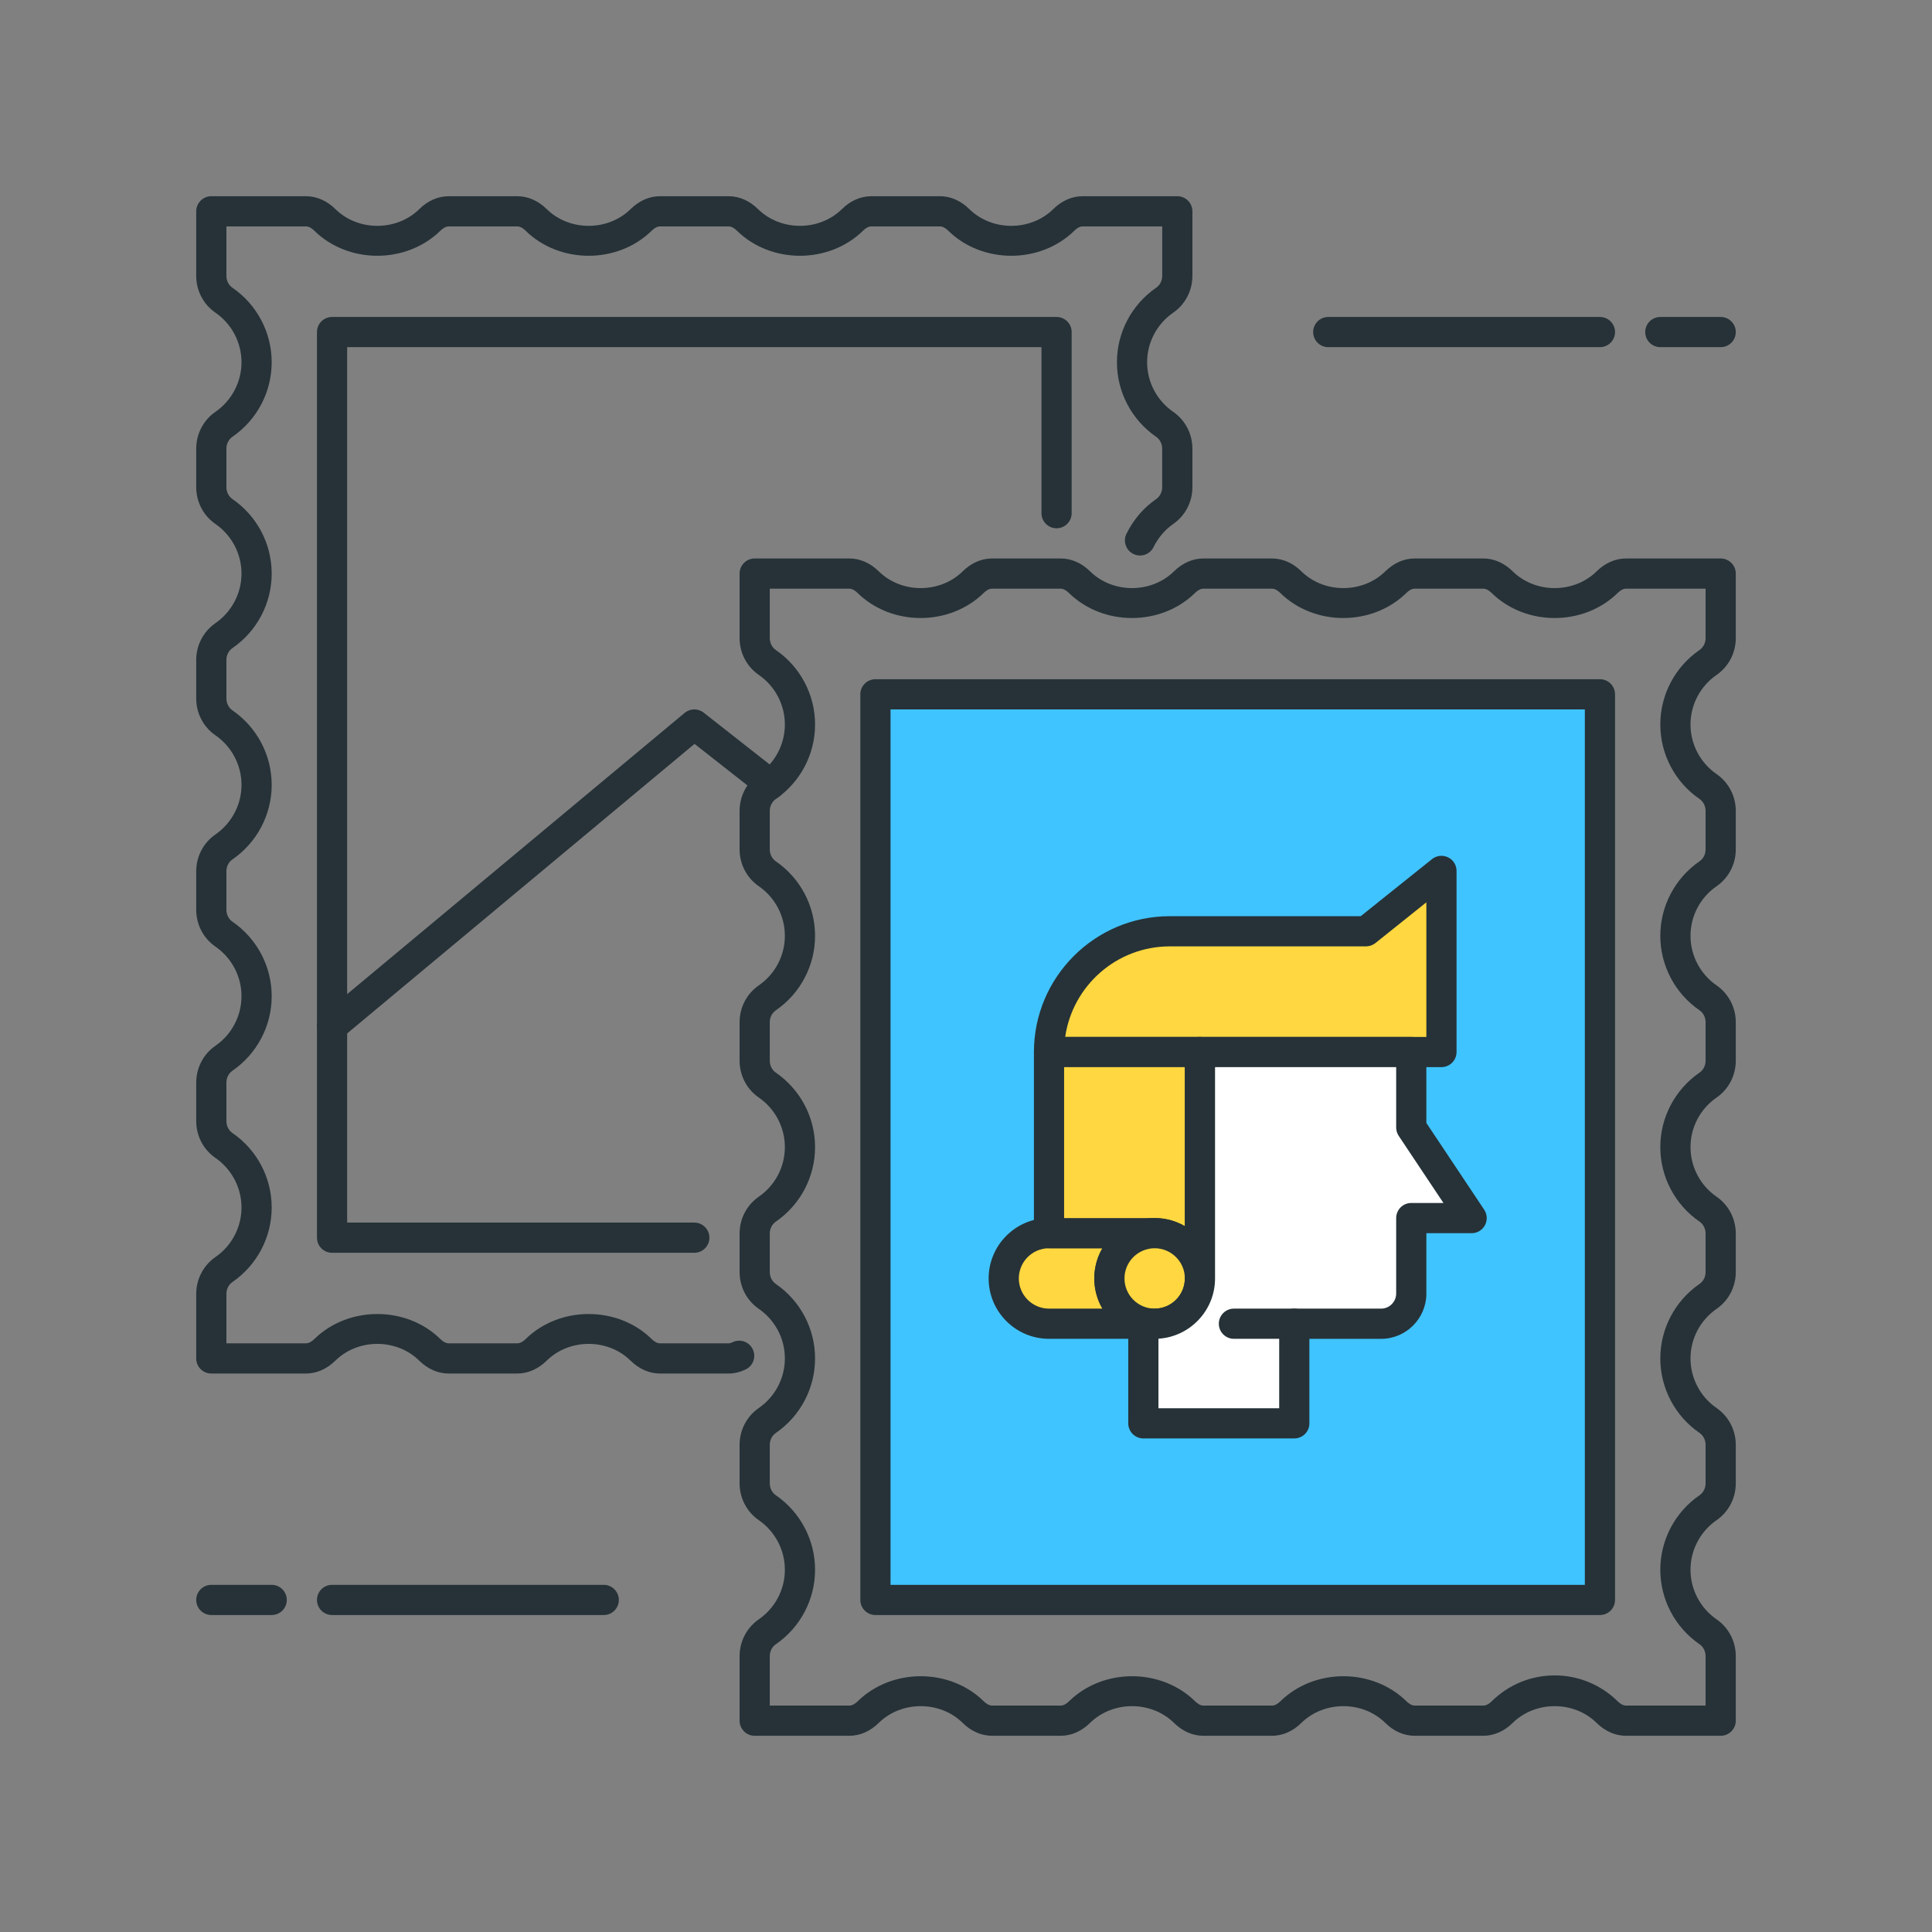 <?xml version="1.0" encoding="utf-8"?>
<!-- Generator: Adobe Illustrator 22.0.0, SVG Export Plug-In . SVG Version: 6.00 Build 0)  -->
<svg version="1.1" id="Layer_1" xmlns="http://www.w3.org/2000/svg" xmlns:xlink="http://www.w3.org/1999/xlink" x="0px" y="0px"
	 viewBox="0 0 64 64" style="enable-background:new 0 0 64 64;" xml:space="preserve">
<rect x="0" y="0" width="64" height="64" fill="#808080" stroke="none"/>
<style type="text/css">
	.st0{fill:#263238;}
	.st1{fill:#FFD740;}
	.st2{fill:#40C4FF;}
	.st3{fill:#FF5252;}
	.st4{fill:#4FC3F7;}
	.st5{fill:#FFFFFF;}
	.st6{fill:#4DB6AC;}
	.st7{fill:#FFCA28;}
	.st8{fill:#37474F;}
</style>
<g>
	<g>
		<g>
			<path class="st0" d="M57,57.5h-3.134c-0.355,0-0.694-0.148-0.978-0.428c-0.751-0.738-2.024-0.738-2.777,0
				c-0.283,0.279-0.622,0.428-0.977,0.428h-2.268c-0.355,0-0.694-0.148-0.978-0.428c-0.751-0.738-2.024-0.738-2.777,0
				c-0.283,0.279-0.622,0.428-0.977,0.428h-2.268c-0.355,0-0.694-0.148-0.978-0.428c-0.751-0.738-2.024-0.738-2.777,0
				c-0.283,0.279-0.622,0.428-0.977,0.428h-2.268c-0.355,0-0.694-0.148-0.978-0.428c-0.751-0.738-2.024-0.738-2.777,0
				c-0.283,0.279-0.622,0.428-0.977,0.428H25c-0.276,0-0.5-0.224-0.5-0.5v-2.138c0-0.488,0.236-0.942,0.632-1.217
				C25.676,53.271,26,52.656,26,52s-0.324-1.271-0.867-1.645c-0.397-0.275-0.633-0.729-0.633-1.218v-1.275
				c0-0.488,0.236-0.942,0.632-1.217C25.676,46.271,26,45.656,26,45s-0.324-1.271-0.867-1.645c-0.397-0.275-0.633-0.729-0.633-1.218
				v-1.275c0-0.488,0.236-0.942,0.632-1.217C25.676,39.271,26,38.656,26,38s-0.324-1.271-0.867-1.645
				c-0.397-0.275-0.633-0.729-0.633-1.218v-1.275c0-0.488,0.236-0.942,0.632-1.217C25.676,32.271,26,31.656,26,31
				s-0.324-1.271-0.867-1.645c-0.397-0.275-0.633-0.729-0.633-1.218v-1.275c0-0.488,0.236-0.942,0.632-1.217
				C25.676,25.271,26,24.656,26,24s-0.324-1.271-0.867-1.645c-0.397-0.275-0.633-0.729-0.633-1.218V19c0-0.276,0.224-0.5,0.5-0.5
				h3.134c0.355,0,0.694,0.148,0.978,0.428c0.751,0.738,2.024,0.738,2.777,0c0.283-0.279,0.622-0.428,0.977-0.428h2.268
				c0.355,0,0.694,0.148,0.978,0.428c0.751,0.738,2.024,0.738,2.777,0c0.283-0.279,0.622-0.428,0.977-0.428h2.268
				c0.355,0,0.694,0.148,0.978,0.428c0.751,0.738,2.024,0.738,2.777,0c0.283-0.279,0.622-0.428,0.977-0.428h2.268
				c0.355,0,0.694,0.148,0.978,0.428c0.751,0.738,2.024,0.738,2.777,0c0.283-0.279,0.622-0.428,0.977-0.428H57
				c0.276,0,0.5,0.224,0.5,0.5v2.138c0,0.488-0.236,0.942-0.632,1.217C56.324,22.729,56,23.344,56,24s0.324,1.271,0.867,1.645
				c0.397,0.275,0.633,0.729,0.633,1.218v1.275c0,0.488-0.236,0.942-0.632,1.217C56.324,29.729,56,30.344,56,31
				s0.324,1.271,0.867,1.645c0.397,0.275,0.633,0.729,0.633,1.218v1.275c0,0.488-0.236,0.942-0.632,1.217
				C56.324,36.729,56,37.344,56,38s0.324,1.271,0.867,1.645c0.397,0.275,0.633,0.729,0.633,1.218v1.275
				c0,0.488-0.236,0.942-0.632,1.217C56.324,43.729,56,44.344,56,45s0.324,1.271,0.867,1.645c0.397,0.275,0.633,0.729,0.633,1.218
				v1.275c0,0.488-0.236,0.942-0.632,1.217C56.324,50.729,56,51.344,56,52s0.324,1.271,0.867,1.645
				c0.397,0.275,0.633,0.729,0.633,1.218V57C57.5,57.276,57.276,57.5,57,57.5z M51.5,55.5c0.783,0,1.525,0.305,2.089,0.859
				c0.066,0.064,0.167,0.141,0.277,0.141H56.5v-1.638c0-0.16-0.075-0.308-0.201-0.395C55.486,53.908,55,52.985,55,52
				s0.486-1.908,1.3-2.469c0.125-0.086,0.2-0.233,0.2-0.394v-1.275c0-0.16-0.075-0.308-0.201-0.395C55.486,46.908,55,45.985,55,45
				s0.486-1.908,1.3-2.469c0.125-0.086,0.2-0.233,0.2-0.394v-1.275c0-0.16-0.075-0.308-0.201-0.395C55.486,39.908,55,38.985,55,38
				s0.486-1.908,1.3-2.469c0.125-0.086,0.2-0.233,0.2-0.394v-1.275c0-0.16-0.075-0.308-0.201-0.395C55.486,32.908,55,31.985,55,31
				s0.486-1.908,1.3-2.469c0.125-0.086,0.2-0.233,0.2-0.394v-1.275c0-0.16-0.075-0.308-0.201-0.395C55.486,25.908,55,24.985,55,24
				s0.486-1.908,1.3-2.469c0.125-0.086,0.2-0.233,0.2-0.394V19.5h-2.634c-0.11,0-0.211,0.076-0.276,0.141
				c-1.131,1.109-3.051,1.109-4.18,0c-0.066-0.064-0.167-0.141-0.277-0.141h-2.268c-0.11,0-0.211,0.076-0.276,0.141
				c-1.131,1.109-3.051,1.109-4.18,0c-0.066-0.064-0.167-0.141-0.277-0.141h-2.268c-0.11,0-0.211,0.076-0.276,0.141
				c-1.131,1.109-3.051,1.109-4.18,0c-0.066-0.064-0.167-0.141-0.277-0.141h-2.268c-0.11,0-0.211,0.076-0.276,0.141
				c-1.131,1.109-3.051,1.109-4.18,0c-0.066-0.064-0.167-0.141-0.277-0.141H25.5v1.638c0,0.16,0.075,0.308,0.201,0.395
				C26.514,22.092,27,23.015,27,24s-0.486,1.908-1.3,2.469c-0.125,0.086-0.2,0.233-0.2,0.394v1.275c0,0.16,0.075,0.308,0.201,0.395
				C26.514,29.092,27,30.015,27,31s-0.486,1.908-1.3,2.469c-0.125,0.086-0.2,0.233-0.2,0.394v1.275c0,0.16,0.075,0.308,0.201,0.395
				C26.514,36.092,27,37.015,27,38s-0.486,1.908-1.3,2.469c-0.125,0.086-0.2,0.233-0.2,0.394v1.275c0,0.16,0.075,0.308,0.201,0.395
				C26.514,43.092,27,44.015,27,45s-0.486,1.908-1.3,2.469c-0.125,0.086-0.2,0.233-0.2,0.394v1.275c0,0.16,0.075,0.308,0.201,0.395
				C26.514,50.092,27,51.015,27,52s-0.486,1.908-1.3,2.469c-0.125,0.086-0.2,0.233-0.2,0.394V56.5h2.634
				c0.11,0,0.211-0.076,0.276-0.141c1.131-1.109,3.051-1.109,4.18,0c0.066,0.064,0.167,0.141,0.277,0.141h2.268
				c0.11,0,0.211-0.076,0.276-0.141c1.131-1.109,3.051-1.109,4.18,0c0.066,0.064,0.167,0.141,0.277,0.141h2.268
				c0.11,0,0.211-0.076,0.276-0.141c1.131-1.109,3.051-1.109,4.18,0c0.066,0.064,0.167,0.141,0.277,0.141h2.268
				c0.11,0,0.211-0.076,0.276-0.141C49.975,55.805,50.717,55.5,51.5,55.5z"/>
		</g>
	</g>
	<g>
		<g>
			<path class="st0" d="M24.134,45.5h-2.268c-0.354,0-0.692-0.147-0.977-0.426c-0.753-0.742-2.026-0.741-2.778-0.001
				c-0.285,0.279-0.623,0.427-0.978,0.427h-2.268c-0.354,0-0.692-0.147-0.977-0.426c-0.753-0.742-2.026-0.741-2.778-0.001
				c-0.285,0.279-0.623,0.427-0.978,0.427H7c-0.276,0-0.5-0.224-0.5-0.5v-2.138c0-0.488,0.236-0.942,0.632-1.217
				C7.676,41.271,8,40.656,8,40s-0.324-1.271-0.867-1.645C6.736,38.08,6.5,37.626,6.5,37.138v-1.275
				c0-0.488,0.236-0.942,0.632-1.217C7.676,34.271,8,33.656,8,33s-0.324-1.271-0.867-1.645C6.736,31.08,6.5,30.626,6.5,30.138
				v-1.275c0-0.488,0.236-0.942,0.632-1.217C7.676,27.271,8,26.656,8,26s-0.324-1.271-0.867-1.645
				C6.737,24.082,6.5,23.627,6.5,23.138v-1.275c0-0.488,0.236-0.942,0.632-1.217C7.676,20.271,8,19.656,8,19
				s-0.324-1.271-0.867-1.645C6.736,17.08,6.5,16.626,6.5,16.138v-1.275c0-0.488,0.236-0.942,0.632-1.217
				C7.676,13.271,8,12.656,8,12s-0.324-1.271-0.867-1.645C6.736,10.08,6.5,9.626,6.5,9.138V7c0-0.276,0.224-0.5,0.5-0.5h3.134
				c0.355,0,0.694,0.148,0.978,0.428c0.751,0.738,2.024,0.738,2.777,0C14.172,6.648,14.511,6.5,14.866,6.5h2.268
				c0.355,0,0.694,0.148,0.978,0.428c0.751,0.738,2.024,0.738,2.777,0C21.172,6.648,21.511,6.5,21.866,6.5h2.268
				c0.355,0,0.694,0.148,0.978,0.428c0.751,0.738,2.024,0.738,2.777,0C28.172,6.648,28.511,6.5,28.866,6.5h2.268
				c0.355,0,0.694,0.148,0.978,0.428c0.751,0.738,2.024,0.738,2.777,0C35.172,6.648,35.511,6.5,35.866,6.5H39
				c0.276,0,0.5,0.224,0.5,0.5v2.138c0,0.488-0.236,0.942-0.632,1.217C38.324,10.729,38,11.344,38,12s0.324,1.271,0.867,1.645
				c0.397,0.275,0.633,0.729,0.633,1.218v1.275c0,0.488-0.236,0.942-0.632,1.217c-0.273,0.188-0.499,0.453-0.655,0.768
				c-0.123,0.248-0.421,0.349-0.67,0.227c-0.248-0.123-0.349-0.423-0.227-0.67c0.231-0.467,0.571-0.864,0.983-1.147
				c0.125-0.086,0.2-0.233,0.2-0.394v-1.275c0-0.16-0.075-0.308-0.201-0.395C37.486,13.908,37,12.985,37,12s0.486-1.908,1.3-2.469
				c0.125-0.086,0.2-0.233,0.2-0.394V7.5h-2.634c-0.11,0-0.211,0.076-0.276,0.141c-1.131,1.109-3.051,1.109-4.18,0
				C31.345,7.576,31.244,7.5,31.134,7.5h-2.268c-0.11,0-0.211,0.076-0.276,0.141c-1.131,1.109-3.051,1.109-4.18,0
				C24.345,7.576,24.244,7.5,24.134,7.5h-2.268c-0.11,0-0.211,0.076-0.276,0.141c-1.131,1.109-3.051,1.109-4.18,0
				C17.345,7.576,17.244,7.5,17.134,7.5h-2.268c-0.11,0-0.211,0.076-0.276,0.141c-1.131,1.109-3.051,1.109-4.18,0
				C10.345,7.576,10.244,7.5,10.134,7.5H7.5v1.638c0,0.16,0.075,0.308,0.201,0.395C8.514,10.092,9,11.015,9,12
				s-0.486,1.908-1.3,2.469c-0.125,0.086-0.2,0.233-0.2,0.394v1.275c0,0.16,0.075,0.308,0.201,0.395C8.514,17.092,9,18.015,9,19
				s-0.486,1.908-1.3,2.469c-0.125,0.086-0.2,0.233-0.2,0.394v1.275c0,0.16,0.075,0.308,0.2,0.394C8.514,24.092,9,25.015,9,26
				s-0.486,1.908-1.3,2.469c-0.125,0.086-0.2,0.233-0.2,0.394v1.275c0,0.16,0.075,0.308,0.201,0.395C8.514,31.092,9,32.015,9,33
				s-0.486,1.908-1.3,2.469c-0.125,0.086-0.2,0.233-0.2,0.394v1.275c0,0.16,0.075,0.308,0.201,0.395C8.514,38.092,9,39.015,9,40
				s-0.486,1.908-1.3,2.469c-0.125,0.086-0.2,0.233-0.2,0.394V44.5h2.634c0.111,0,0.212-0.076,0.277-0.141
				c1.127-1.107,3.051-1.108,4.179,0.001c0.064,0.063,0.166,0.14,0.276,0.14h2.268c0.111,0,0.212-0.076,0.277-0.141
				c1.127-1.107,3.051-1.108,4.179,0.001c0.064,0.063,0.166,0.14,0.276,0.14h2.268c0.039,0,0.082-0.012,0.131-0.036
				c0.248-0.123,0.547-0.021,0.669,0.228c0.123,0.247,0.021,0.547-0.227,0.669C24.52,45.453,24.327,45.5,24.134,45.5z"/>
		</g>
	</g>
	<g>
		<g>
			<path class="st0" d="M23,41.5H11c-0.276,0-0.5-0.224-0.5-0.5V11c0-0.276,0.224-0.5,0.5-0.5h24c0.276,0,0.5,0.224,0.5,0.5v6
				c0,0.276-0.224,0.5-0.5,0.5s-0.5-0.224-0.5-0.5v-5.5h-23v29H23c0.276,0,0.5,0.224,0.5,0.5S23.276,41.5,23,41.5z"/>
		</g>
	</g>
	<g>
		<g>
			<rect x="29" y="23" class="st2" width="24" height="30"/>
		</g>
		<g>
			<path class="st0" d="M53,53.5H29c-0.276,0-0.5-0.224-0.5-0.5V23c0-0.276,0.224-0.5,0.5-0.5h24c0.276,0,0.5,0.224,0.5,0.5v30
				C53.5,53.276,53.276,53.5,53,53.5z M29.5,52.5h23v-29h-23V52.5z"/>
		</g>
	</g>
	<g>
		<g>
			<path class="st1" d="M47.75,28.85l-2.5,2h-6.5c-2.209,0-4,1.791-4,4l2,0h11V28.85z"/>
		</g>
		<g>
			<path class="st0" d="M47.75,35.35h-13c-0.276,0-0.5-0.224-0.5-0.5c0-2.481,2.019-4.5,4.5-4.5h6.325l2.363-1.891
				c0.15-0.12,0.354-0.143,0.529-0.06c0.173,0.083,0.283,0.258,0.283,0.45v6C48.25,35.126,48.026,35.35,47.75,35.35z M35.286,34.35
				H47.25v-4.46l-1.688,1.351c-0.089,0.07-0.199,0.109-0.312,0.109h-6.5C36.99,31.35,35.529,32.655,35.286,34.35z"/>
		</g>
	</g>
	<g>
		<g>
			<path class="st1" d="M36.75,42.35c0-0.828,0.672-1.5,1.5-1.5h-3.5c-0.828,0-1.5,0.672-1.5,1.5s0.672,1.5,1.5,1.5h3.5
				C37.422,43.85,36.75,43.178,36.75,42.35z"/>
		</g>
		<g>
			<path class="st0" d="M38.25,44.35h-3.5c-1.103,0-2-0.897-2-2s0.897-2,2-2h3.5c0.276,0,0.5,0.224,0.5,0.5s-0.224,0.5-0.5,0.5
				c-0.551,0-1,0.448-1,1s0.449,1,1,1c0.276,0,0.5,0.224,0.5,0.5S38.526,44.35,38.25,44.35z M34.75,41.35c-0.551,0-1,0.448-1,1
				s0.449,1,1,1h1.769c-0.171-0.294-0.269-0.636-0.269-1s0.098-0.706,0.269-1H34.75z"/>
		</g>
	</g>
	<g>
		<g>
			<path class="st1" d="M34.75,34.85v6h3.5c0.828,0,1.5,0.672,1.5,1.5v-7.5H34.75z"/>
		</g>
		<g>
			<path class="st0" d="M39.75,42.85c-0.276,0-0.5-0.224-0.5-0.5c0-0.552-0.449-1-1-1h-3.5c-0.276,0-0.5-0.224-0.5-0.5v-6
				c0-0.276,0.224-0.5,0.5-0.5h5c0.276,0,0.5,0.224,0.5,0.5v7.5C40.25,42.626,40.026,42.85,39.75,42.85z M35.25,40.35h3
				c0.364,0,0.706,0.098,1,0.269V35.35h-4V40.35z"/>
		</g>
	</g>
	<g>
		<g>
			<path class="st0" d="M9,53.5H7c-0.276,0-0.5-0.224-0.5-0.5s0.224-0.5,0.5-0.5h2c0.276,0,0.5,0.224,0.5,0.5S9.276,53.5,9,53.5z"/>
		</g>
	</g>
	<g>
		<g>
			<path class="st0" d="M20,53.5h-9c-0.276,0-0.5-0.224-0.5-0.5s0.224-0.5,0.5-0.5h9c0.276,0,0.5,0.224,0.5,0.5S20.276,53.5,20,53.5
				z"/>
		</g>
	</g>
	<g>
		<g>
			<path class="st0" d="M57,11.5h-2c-0.276,0-0.5-0.224-0.5-0.5s0.224-0.5,0.5-0.5h2c0.276,0,0.5,0.224,0.5,0.5S57.276,11.5,57,11.5
				z"/>
		</g>
	</g>
	<g>
		<g>
			<path class="st0" d="M53,11.5h-9c-0.276,0-0.5-0.224-0.5-0.5s0.224-0.5,0.5-0.5h9c0.276,0,0.5,0.224,0.5,0.5S53.276,11.5,53,11.5
				z"/>
		</g>
	</g>
	<g>
		<g>
			<path class="st0" d="M11,34.5c-0.144,0-0.286-0.062-0.385-0.18c-0.177-0.212-0.148-0.527,0.064-0.704l12-10
				c0.182-0.151,0.444-0.155,0.629-0.01l2.522,1.98c0.217,0.171,0.255,0.485,0.084,0.702c-0.17,0.218-0.484,0.254-0.702,0.085
				l-2.205-1.731L11.32,34.384C11.227,34.462,11.113,34.5,11,34.5z"/>
		</g>
	</g>
	<g>
		<g>
			<circle class="st1" cx="38.25" cy="42.35" r="1.5"/>
		</g>
		<g>
			<path class="st0" d="M38.25,44.35c-1.103,0-2-0.897-2-2s0.897-2,2-2s2,0.897,2,2S39.353,44.35,38.25,44.35z M38.25,41.35
				c-0.551,0-1,0.448-1,1s0.449,1,1,1s1-0.448,1-1S38.801,41.35,38.25,41.35z"/>
		</g>
	</g>
	<g>
		<g>
			<path class="st5" d="M46.75,37.35v-2.5h-7v7.5c0,0.828-0.672,1.5-1.5,1.5h-0.374v3.3h5v-3.3h2.874c0.552,0,1-0.448,1-1v-2.5h2
				L46.75,37.35z"/>
		</g>
		<g>
			<path class="st0" d="M42.875,47.65h-5c-0.276,0-0.5-0.224-0.5-0.5V43.85c0-0.276,0.224-0.5,0.5-0.5h0.375c0.551,0,1-0.448,1-1
				v-7.5c0-0.276,0.224-0.5,0.5-0.5h7c0.276,0,0.5,0.224,0.5,0.5v2.349l1.916,2.874c0.102,0.153,0.112,0.351,0.025,0.514
				c-0.087,0.162-0.256,0.264-0.441,0.264h-1.5v2c0,0.827-0.673,1.5-1.5,1.5h-2.375v2.801C43.375,47.427,43.152,47.65,42.875,47.65z
				 M38.375,46.65h4V43.85c0-0.276,0.224-0.5,0.5-0.5h2.875c0.276,0,0.5-0.225,0.5-0.5v-2.5c0-0.276,0.224-0.5,0.5-0.5h1.066
				l-1.482-2.223c-0.055-0.082-0.084-0.179-0.084-0.277v-2h-6v7c0,1.061-0.83,1.931-1.875,1.996V46.65z"/>
		</g>
	</g>
	<g>
		<g>
			<path class="st0" d="M42.875,44.35h-2c-0.276,0-0.5-0.224-0.5-0.5s0.224-0.5,0.5-0.5h2c0.276,0,0.5,0.224,0.5,0.5
				S43.152,44.35,42.875,44.35z"/>
		</g>
	</g>
</g>
</svg>
